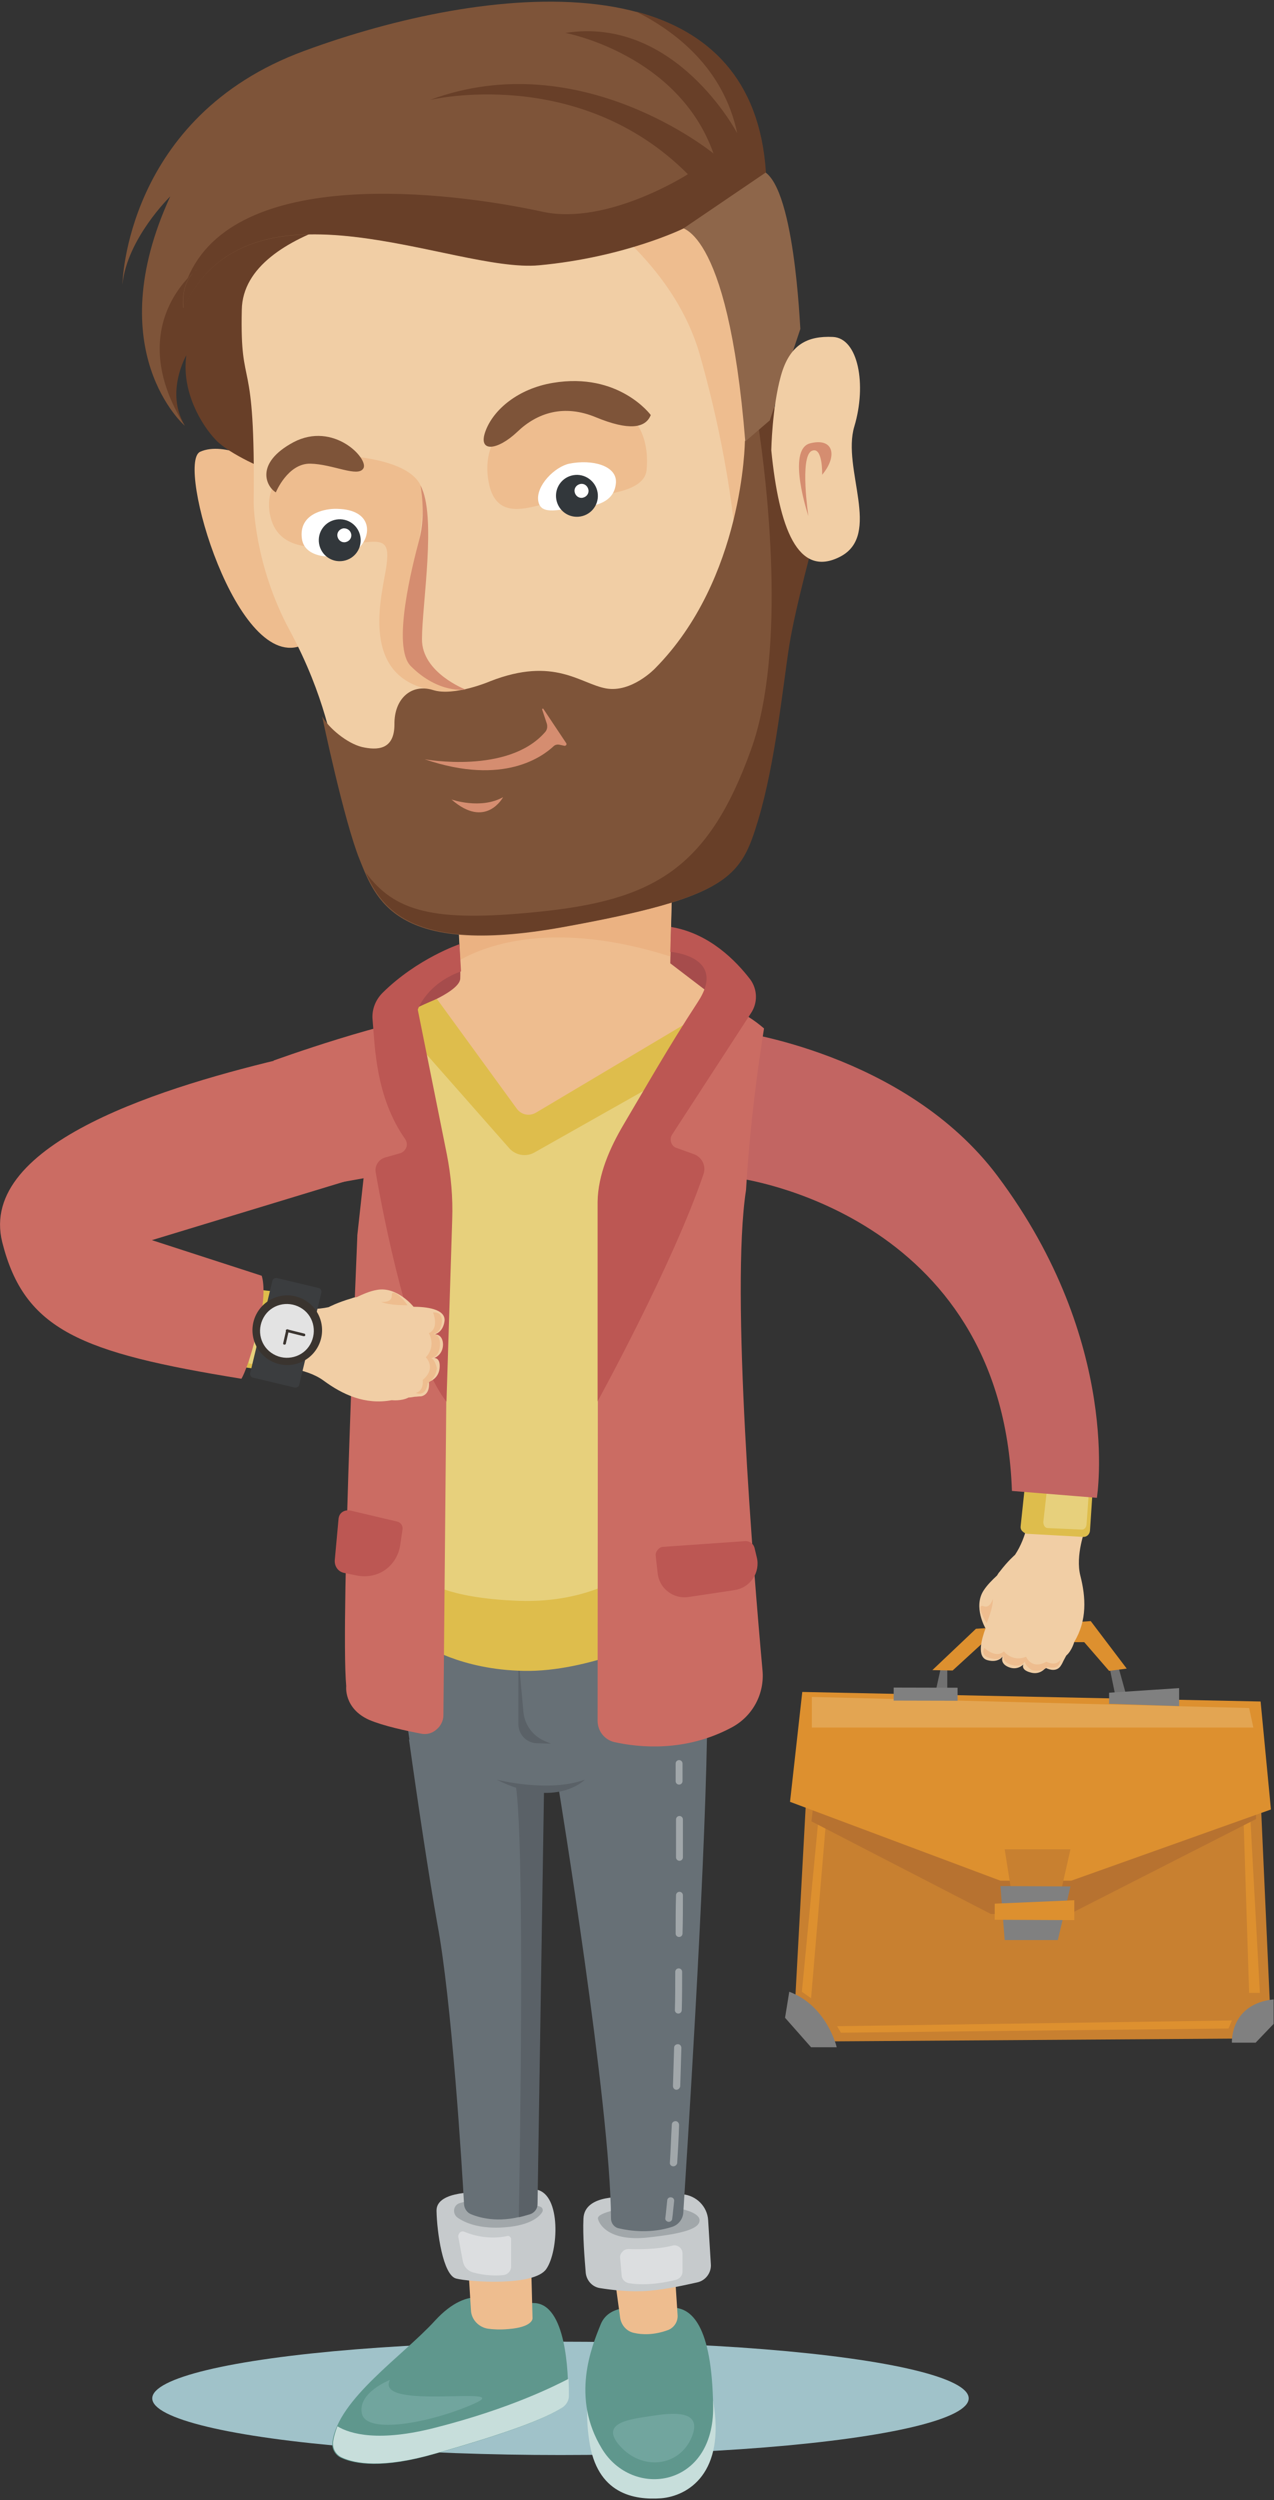 <?xml version="1.0" encoding="utf-8"?>
<!-- Generator: Adobe Illustrator 22.0.1, SVG Export Plug-In . SVG Version: 6.00 Build 0)  -->
<svg version="1.1" id="Слой_1" xmlns="http://www.w3.org/2000/svg" xmlns:xlink="http://www.w3.org/1999/xlink" x="0px" y="0px"
	 viewBox="0 0 333 653" style="enable-background:new 0 0 333 653;" xml:space="preserve">
<rect x="0" y="0" width="333" height="653" fill="#333333" stroke="none"/>
<style type="text/css">
	.st0{fill:#A0C2C9;}
	.st1{fill:#717171;}
	.st2{fill:#C88030;}
	.st3{fill:#808080;}
	.st4{fill:#DD902F;}
	.st5{fill:#B77230;}
	.st6{fill:#E3A552;}
	.st7{fill:#F1CEA5;}
	.st8{fill:#EEBD8F;}
	.st9{fill:#DEBD4C;}
	.st10{fill:#E7D07C;}
	.st11{fill:#C26562;}
	.st12{fill:#CB6C63;}
	.st13{fill:#C7DEDB;}
	.st14{fill:#5F978D;}
	.st15{fill:#71A59E;}
	.st16{fill:#C6CACC;}
	.st17{fill:#A1A7AA;}
	.st18{fill:#DCDEE0;}
	.st19{fill:#677076;}
	.st20{fill:#5A6167;}
	.st21{fill:#A64C4C;}
	.st22{fill:#EBB282;}
	.st23{fill:#BC5753;}
	.st24{fill:#683F28;}
	.st25{fill:#7E5439;}
	.st26{fill:#D58D70;}
	.st27{fill:#60544F;}
	.st28{fill:#8E664A;}
	.st29{fill:#FFFFFF;}
	.st30{fill:#32373B;}
	.st31{fill:#3B3D3F;}
	.st32{fill:#3A342F;}
	.st33{fill:#E3E3E3;}
</style>
<g>
	<ellipse class="st0" cx="146.5" cy="626.4" rx="106.7" ry="14.8"/>
	<g>
		<g>
			<g>
				<g>
					<polygon class="st1" points="294.5,443.2 291.6,443.2 289.9,434.9 292.2,434.9 					"/>
					<polygon class="st1" points="247.6,434.8 247.6,442 244.5,442 246.1,434.8 					"/>
					<polygon class="st2" points="329.4,467.4 332.1,527.3 327.3,532.4 212.5,533.2 207.6,527 211,464.3 					"/>
					<path class="st3" d="M332.9,522.2l0,6.4l-4.7,4.9l-6.2,0C322,533.5,321.4,523.4,332.9,522.2z"/>
					<path class="st3" d="M205.2,527l6.8,7.7l6.7,0c0,0-2.5-10.8-12.4-14.5L205.2,527z"/>
					<polygon class="st4" points="326.6,470.9 329.3,520.5 326.5,520.5 324.9,470.9 					"/>
					<polygon class="st4" points="216.2,472.3 212,521.9 209.6,520.2 214.2,472.3 					"/>
					<polygon class="st4" points="322,527.7 321.1,529.8 219.8,530.9 218.8,529.2 					"/>
					<polygon class="st5" points="328.3,470.9 328.3,475.1 279.6,499.9 259,499.9 212.1,475.7 212.9,468.6 					"/>
					<polygon class="st4" points="329.5,444.4 209.7,441.9 206.5,470.6 261.5,491.2 280,491.2 332.2,472.6 					"/>
					<polygon class="st6" points="326.5,446.1 327.6,451.2 212.2,451.2 212.2,443.2 					"/>
					<polygon class="st2" points="277.4,493.6 279.8,483 262.6,483 264.3,493.7 					"/>
					<polygon class="st3" points="276.5,506.7 279.8,492.7 261.5,492.6 262.6,506.7 					"/>
					<polygon class="st4" points="280.8,496.3 280.8,501.5 260,501.4 260,497.2 					"/>
					<polygon class="st3" points="308.2,445.6 308.2,440.9 289.9,442.1 289.9,445 					"/>
					
						<rect x="240.2" y="434.1" transform="matrix(2.478533e-03 -1 1 2.478533e-03 -201.112 683.282)" class="st3" width="3.4" height="16.7"/>
					<polygon class="st4" points="289.9,436.4 283.4,428.9 257.2,428.8 249,436.3 243.7,436.2 255.1,425.4 285.1,423.4 294.5,435.8 
											"/>
				</g>
				<g>
					<path class="st7" d="M267.5,434.7c0,0-1.5,1.7-3.9,0.7c-2.4-1-1.5-2.8-1.5-2.8s-1.1,1.8-4,1c-2.9-0.8-1.5-5.6-0.5-8.3
						c0,0-3.3-5.6-0.5-9.9c0.9-1.4,2.2-2.7,3.5-3.9c0.2-0.3,0.4-0.7,0.7-1c2.2-2.9,4-4.4,4-4.4c3.2-4.8,3.7-10.5,3.7-10.5l14.7,3.7
						c0,0-2.7,6.9-1.3,12.3c1.4,5.5,1.8,11.6-1.6,17.2c0,0-0.6,2.3-2.1,3.6c-0.2,0.4-0.5,0.9-0.7,1.3c-0.2,0.4-0.4,0.9-0.7,1.3
						c0,0-1,2.1-4,0.6c0,0-1.4,2-4,1.2C266.7,436.1,267.5,434.7,267.5,434.7z"/>
					<path class="st8" d="M257.3,430.4c0,0,3,2.9,5.1,0.9c0,0,2.2,2.9,5.8,1.4c0,0,1.4,3.5,5.3,1.3c0,0,2.3,1.3,3.6-0.4
						c0,0,0.2,2.7-3.3,1.8c0,0-1.5,1.4-4.1,0.8c0,0-1.8-1.1-1.8-2.3c0,0-0.8,1.8-3.6,0.9s-1.9-2.7-1.9-2.7s-0.7,1.8-3.5,1
						C256,432.4,257.3,430.4,257.3,430.4z"/>
					<path class="st8" d="M257.9,423.9c0,0,1.8-4.2,1.6-6.3c0,0-0.7,2.6-2.4,1.9C255.3,418.8,256.8,422.3,257.9,423.9z"/>
				</g>
			</g>
			<g>
				<g>
					<g>
						<path class="st9" d="M285.6,389.2l-0.7,10.6c-0.1,1-0.9,1.7-1.9,1.6l-14.4-0.8c-0.5,0-1-0.3-1.4-0.7s-0.5-0.9-0.4-1.5
							l1.2-11.3L285.6,389.2z"/>
						<path class="st10" d="M284.6,389.9l-0.6,8.3c-0.1,0.8-0.6,1.3-1.2,1.3l-9-0.4c-0.3,0-0.6-0.2-0.8-0.5
							c-0.2-0.3-0.3-0.7-0.3-1.1l1-8.8L284.6,389.9z"/>
					</g>
				</g>
				<path class="st11" d="M264.5,389.4l22.2,1.8c0,0,6.7-40.5-26-84.1c-24.2-32.2-68.8-37.8-68.8-37.8s-5.8,10.1-5.2,16.9
					c1.7,19.7,6.1,21.5,6.1,21.5S262,316.5,264.5,389.4z"/>
			</g>
		</g>
		<path class="st12" d="M71.5,277c0,0,30.3-11,45.4-12.3c0,31.4-1.5,39.4-1.5,39.4l-34.2,6.1L71.5,277z"/>
		<g>
			<path class="st13" d="M156.2,621.6c0,0-4.2,1.8-2.2,15.8c2,14,11.7,15.6,18.8,15.1c7.1-0.6,16.9-6.6,13.6-25.4L156.2,621.6z"/>
			<path class="st14" d="M168,603c0,0-8.6-1.9-11,4.1c-2.4,5.9-7.8,19.1,0.3,32.4c8,13.3,29.4,10.3,29.1-11
				c-0.3-21.3-5.7-25.8-10.7-25.8L168,603z"/>
			<path class="st8" d="M160.7,595.1l1.4,10.3c0.3,1.9,1.7,3.5,3.6,3.9c2.1,0.5,5.2,0.6,8.8-0.7c1.7-0.6,2.8-2.3,2.6-4.1l-0.7-10.7
				L160.7,595.1z"/>
			<path class="st15" d="M170.3,631c-5.2,0.8-13.9,1.6-8.2,7.9c5.7,6.3,14.9,5.4,18.4-1.7C183.9,630,177.7,629.8,170.3,631z"/>
		</g>
		<g>
			<path class="st16" d="M163.8,573.9c0,0-11.1-1.1-11.3,5.6c-0.2,4.4,0.3,10.4,0.6,14.1c0.2,2,1.7,3.7,3.7,4
				c3.1,0.5,8,1.1,12.9,0.7c4.7-0.4,9.4-1.5,12.6-2.2c2.2-0.5,3.7-2.6,3.5-4.8l-0.7-11.4c-0.2-3.6-3.1-6.5-6.7-6.8
				C173.5,572.7,167.1,572.5,163.8,573.9z"/>
			<path class="st17" d="M164.2,576.6c0,0-8.3,1.1-7.9,2.9c0.4,1.8,3.3,5.9,12.9,4.9c9.5-1,14.2-2.4,13.6-4.9
				C182,577,173.6,575.4,164.2,576.6z"/>
			<path class="st18" d="M162.1,589.8c-0.1-0.6,0.1-1.2,0.6-1.7c0.4-0.5,1-0.7,1.6-0.7c2.8,0.1,7.6,0.1,11.5-0.9
				c0.6-0.2,1.3,0,1.8,0.4c0.5,0.4,0.8,1,0.8,1.7v4.7c0,1-0.7,1.8-1.6,2.1c-2.6,0.7-7.9,1.7-12.5,0.9c-0.9-0.2-1.7-0.9-1.8-1.9
				L162.1,589.8z"/>
		</g>
		<g>
			<path class="st19" d="M166.8,458.6c-10.4,3.8-20.8,8.4-20.8,8.4s13.6,82.9,13.7,112.4c0,1.3,0.9,2.4,2.1,2.6
				c2.9,0.7,8.4,1.4,13.9-0.4c1.6-0.5,2.8-2,2.9-3.7c0.9-14.3,5.5-84.8,6.2-124.7C183.9,453.5,170.5,457.2,166.8,458.6z"/>
			<g>
				<path class="st17" d="M177.5,466.1c-0.5,0-0.9-0.4-0.9-0.9l0-4.6c0-0.5,0.4-0.9,0.9-0.9c0,0,0,0,0,0c0.5,0,0.9,0.4,0.9,0.9
					l0,4.6C178.4,465.7,178,466.1,177.5,466.1C177.5,466.1,177.5,466.1,177.5,466.1z"/>
				<path class="st17" d="M176,565.8C176,565.8,176,565.8,176,565.8c-0.6,0-1-0.5-0.9-1c0.2-3.1,0.3-6.5,0.5-9.9
					c0-0.5,0.4-0.9,1-0.9c0.5,0,0.9,0.5,0.9,1c-0.1,3.5-0.3,6.8-0.5,10C176.9,565.4,176.5,565.8,176,565.8z M176.8,545.8
					C176.8,545.8,176.8,545.8,176.8,545.8c-0.5,0-0.9-0.4-0.9-1c0.1-3.3,0.2-6.6,0.3-10c0-0.5,0.4-0.9,1-0.9c0.5,0,0.9,0.4,0.9,1
					c-0.1,3.4-0.2,6.7-0.3,10C177.7,545.4,177.3,545.8,176.8,545.8z M178.2,525c0,0.5-0.4,0.9-0.9,0.9c0,0,0,0,0,0
					c-0.5,0-0.9-0.4-0.9-0.9c0.1-3.3,0.1-6.7,0.1-10c0-0.5,0.4-0.9,0.9-0.9c0.5,0,0.9,0.4,0.9,0.9
					C178.3,518.3,178.3,521.6,178.2,525z M177.5,505.9C177.5,505.9,177.5,505.9,177.5,505.9c-0.5,0-0.9-0.4-0.9-0.9
					c0-3.4,0-6.8,0.1-10c0-0.5,0.4-0.9,0.9-0.9h0c0.5,0,0.9,0.4,0.9,0.9c0,3.2,0,6.6-0.1,10C178.4,505.5,178,505.9,177.5,505.9z
					 M177.6,486c-0.5,0-0.9-0.4-0.9-0.9v-0.2c0-3.5,0-6.8,0-9.7c0-0.5,0.4-0.9,0.9-0.9h0c0.5,0,0.9,0.4,0.9,0.9c0,2.9,0,6.2,0,9.7
					v0.2C178.5,485.6,178.1,486,177.6,486z"/>
				<path class="st17" d="M174.8,580.3c0,0-0.1,0-0.1,0c-0.5-0.1-0.9-0.5-0.8-1c0.2-1.4,0.3-2.9,0.5-4.6c0-0.5,0.5-0.9,1-0.8
					c0.5,0,0.9,0.5,0.8,1c-0.2,1.7-0.3,3.2-0.5,4.6C175.7,579.9,175.3,580.3,174.8,580.3z"/>
			</g>
		</g>
		<g>
			<g>
				<path class="st14" d="M139.5,601.5l-10.2-0.1c0,0-6.4-5.3-15.6,4.7c-8.5,9.3-25.2,20.4-26.8,31.6c-0.3,1.8,0.7,3.6,2.4,4.3
					c3.3,1.5,10.5,2.9,24.3-1.1c18.6-5.3,28.5-9,33.2-12c1-0.7,1.7-1.8,1.7-3C148.6,619.8,148,601.6,139.5,601.5z"/>
				<path class="st13" d="M114,634c-15,3.9-22.5,1.7-25.8-0.3c-0.5,1.3-0.9,2.6-1.1,3.9c-0.3,1.8,0.7,3.6,2.4,4.3
					c3.3,1.5,10.5,2.9,24.3-1.1c18.6-5.3,28.5-9,33.2-12c1-0.7,1.7-1.8,1.7-3c0-1.1,0-2.7-0.1-4.5C145.3,623,133.6,629,114,634z"/>
				<path class="st8" d="M122.4,592l0.7,11.4c0.1,2.4,2,4.4,4.4,4.8c1.4,0.2,3.2,0.3,5.4,0.1c6.3-0.5,6.3-2.7,6.3-2.8c0,0,0,0,0,0
					l-0.4-15.1L122.4,592z"/>
				<path class="st15" d="M101.9,621.6c0,0-8.5,3.3-7.3,8.8c1.2,5.5,18,2.4,29.3-2.6S97.8,629.8,101.9,621.6z"/>
			</g>
			<g>
				<path class="st16" d="M126,572.6c0,0-12-0.7-11.9,4.8c0.1,5.6,1.7,16.8,5.1,17.7s20.5,2.1,23.6-2.5c3.2-4.6,3.9-19.4-2.5-20.7
					C133.9,570.7,126,572.6,126,572.6z"/>
				<path class="st17" d="M120.2,575.4c-0.8,0.2-1.4,0.9-1.5,1.7c-0.1,0.8,0.2,1.6,0.9,2.1c2,1.4,5.5,2.8,11.1,2.6
					c7.4-0.3,10.1-2.6,11-4c0.2-0.3,0.2-0.6,0.1-0.9c-0.1-0.3-0.4-0.5-0.7-0.6C138.1,575.3,128.6,572.9,120.2,575.4z"/>
				<path class="st18" d="M119.8,584.3c-0.1-0.4,0.1-0.9,0.4-1.2c0.3-0.3,0.8-0.4,1.2-0.2c2.4,1,6.6,2.1,11.2,1.1
					c0.2-0.1,0.5,0,0.7,0.2c0.2,0.2,0.3,0.4,0.3,0.6v7.2c0,1.1-0.9,2.1-2,2.2c-1.8,0.2-4.7,0.2-8-0.7c-1.3-0.4-2.3-1.4-2.6-2.8
					L119.8,584.3z"/>
			</g>
			<g>
				<path class="st19" d="M123.7,458.2c-9.7-3.1-15-4.3-16.8-3.9c2.3,16.5,5.3,36.4,7.4,48.1c3.8,20.1,6.5,64.3,7,73.4
					c0.1,1.1,0.8,2.1,1.8,2.5c2.6,1.1,8.2,2.5,15.4-0.1c1.1-0.4,1.9-1.4,1.9-2.6l1.7-108.3C142.2,467.4,129.5,460,123.7,458.2z"/>
				<path class="st20" d="M135.6,579.1c1-0.2,1.9-0.5,3-0.8c1.1-0.4,1.9-1.4,1.9-2.6l1.7-108.6l-7.4-1
					C137.2,481.9,135.9,563.1,135.6,579.1z"/>
			</g>
		</g>
		<g>
			<path class="st19" d="M184,426.7h-80.8c0,0,1.6,12.3,3.8,27.5c7.6,6.4,19.9,13.5,37,13c22.1-0.7,34.4-8,40.9-14.1
				C185,440,184.8,430.2,184,426.7z"/>
			<path class="st20" d="M144,455.4l-3.7-0.1c-2.7-0.1-4.8-2.3-4.8-5v-17.6l1.3,14.3c0.3,3.6,2.6,6.6,6,7.9L144,455.4z"/>
			<path class="st20" d="M129.8,464.8c0,0,13.5,3.5,23.1,0C152.9,464.8,145.3,472.6,129.8,464.8z"/>
		</g>
		<path class="st21" d="M106.3,265.6c0,0,5.7-20.4,37-22c31.3-1.6,55.8,8,40.3,22.5L106.3,265.6z"/>
		<g>
			<path class="st9" d="M109.1,412.9l1.6,16.6c0,0,9.5,6.6,26.3,6.9c16.8,0.3,35.2-8.8,35.2-8.8l-3-19.5
				C169.2,408.1,116.8,413.5,109.1,412.9z"/>
			<path class="st10" d="M101.6,270.5l11.9-7.5l65.6-4l10.5,8.9L164,355.2l1.4,54.8c0,0-10.5,8.8-29.8,8.1
				c-19.4-0.7-24.4-5.4-24.4-5.4v-82.4L101.6,270.5z"/>
			<path class="st8" d="M175.9,219.6l-0.7,32l14.4,11l-3.2,9.6l-50.3,24.6l-32.3-31.7c0,0,16.3-5.3,16.5-9.5c0.2-4.2-1-23-1-23
				L175.9,219.6z"/>
			<path class="st22" d="M175.2,249.8l0.7-30.2l-56.5,13.1c0,0,0.7,11,0.9,18C127.2,246.8,144.9,240.2,175.2,249.8z"/>
			<path class="st9" d="M114.2,260.9l20.9,28.7c1.2,1.6,3.3,2,5,1l48.1-28.6l-3.5,13.6l-45,25.4c-2.1,1.2-4.8,0.8-6.5-1l-29.1-33
				C104.1,267,104,265,114.2,260.9z"/>
		</g>
		<g>
			<path class="st12" d="M184.9,263.6l-28.6,55.1l-0.1,130.7c0,2.7,1.8,5,4.4,5.6c6.3,1.4,18.4,2.7,30.6-3.8c5.5-2.9,8.7-8.8,8.1-15
				c-2.3-25.4-8.4-99.1-4.3-125.4c0,0,0,0,0,0c1-17.2,3.2-32.7,4.7-42.2C194.2,263.9,188.9,261.9,184.9,263.6z"/>
			<path class="st23" d="M173.4,404c-0.6,0-1.1,0.3-1.5,0.8c-0.4,0.5-0.6,1-0.5,1.6l0.5,4.5c0.2,1.9,1.2,3.7,2.7,4.8
				c1.5,1.2,3.5,1.7,5.4,1.4l12-1.8c2-0.3,3.7-1.4,4.8-3c1.1-1.6,1.5-3.7,1-5.6l-0.6-2.5c-0.3-1-1.2-1.7-2.3-1.7L173.4,404z"/>
			<path class="st23" d="M175.4,242.1l-0.2,6.5c0,0,15.1,1.1,7.2,13.1c-7.9,12.1-13.7,22.4-19.4,32c-3.6,6.1-6.7,13.1-6.8,20.2V366
				c0,0,19.7-35.8,27.7-59.4c0.7-2.1-0.4-4.3-2.4-5.1l-4.7-1.7c-0.7-0.2-1.2-0.8-1.4-1.5c-0.2-0.7-0.1-1.4,0.3-2l20.6-31.7
				c1.8-2.7,1.7-6.2-0.2-8.8C192.4,251,185.5,243.8,175.4,242.1z"/>
		</g>
		<g>
			<path class="st12" d="M106.8,265.6l-6.9,2c0,0-0.2,0.2-0.5,0.4c-1,9.2-4.4,40-6,54.6c0.1-0.3-4.5,100.2-2.9,117.8
				c0,0-0.7,5.8,6,8.8c3.8,1.6,9.4,2.8,13.6,3.6c1.4,0.3,2.9-0.1,4-1.1c1.1-0.9,1.8-2.3,1.8-3.7l1.1-119.9L106.8,265.6z"/>
			<path class="st23" d="M88.5,396.6c0.1-0.7,0.4-1.3,1-1.7c0.6-0.4,1.3-0.5,2-0.4l12.3,2.9c0.9,0.2,1.6,1.1,1.4,2.1l-0.6,4.1
				c-0.4,2.6-1.8,4.9-3.9,6.4c-2.1,1.5-4.8,2-7.4,1.5l-3.4-0.7c-1.5-0.3-2.5-1.7-2.4-3.3L88.5,396.6z"/>
			<path class="st23" d="M120.1,246.6c0,0-11,3.7-20.1,12.7c-1.9,1.9-2.9,4.5-2.6,7.2c0.6,6.6,0.7,19.9,8.5,31
				c0.4,0.6,0.6,1.4,0.3,2.2c-0.3,0.7-0.9,1.3-1.6,1.5l-3.9,1.1c-1.7,0.5-2.8,2.1-2.5,3.9c1.9,10.9,8.9,47.7,18.5,59.9l1.5-47.6
				c0.2-5.7-0.3-11.4-1.4-17l-7.6-37.8c0,0,2.2-6.7,11.3-10L120.1,246.6z"/>
		</g>
		<g>
			<path class="st8" d="M69,121.2c0,0-10.3-6.1-16.7-3.2c-6.4,3,9.7,58.4,27,50.4C96.7,160.4,69,121.2,69,121.2z"/>
			<path class="st24" d="M87.2,57.3l-17,65.6c0,0-10.1-4.1-13.8-8c-3.7-3.9-9-12.5-7.7-22.1c0,0-5.6,9.7-0.4,18.3
				C48.3,111.2,17.6,67.9,87.2,57.3z"/>
			<path class="st7" d="M110.7,53.5c0,0-47.1,4.8-47.5,27.4c-0.5,22.6,3.6,9.5,3.1,50.4c0,0,0.1,16.2,9.5,33.5
				c9.3,17.3,10.9,29.8,12.7,35.9c1.8,6.1,13.1,36.9,48.7,29.4c35.7-7.5,51.8-14.5,59.5-57.8c7.7-43.3,10.7-31.2,8.9-45.5
				c-1.8-14.3-10.2-68.6-22.4-75.4C170.9,44.3,110.7,53.5,110.7,53.5z"/>
			<path class="st8" d="M183.1,51.2c-5.6-3.2-21.3-2.9-36.6-1.8c10.4,6.4,30.1,21.1,36.4,43.2c9.2,32.2,18.6,86.8-2.1,118.7
				c7.5-8.1,12.5-20.1,15.9-39.1c7.7-43.3,10.7-31.2,8.9-45.5C203.8,112.3,195.3,58.1,183.1,51.2z"/>
			<path class="st8" d="M121.8,180.6c0,0-14.5-4.5-15.2-11.7c-0.7-7.2,4.8-34.2,3.9-40.3c-0.9-6.1-10.2-9-21.7-9.7
				c-11.5-0.6-20.5,6.1-18.1,16.1c2.4,10,14.3,8.1,22,7s9.5-1.1,8.1,7.1C99.4,157.4,92.7,182.6,121.8,180.6z"/>
			<path class="st8" d="M135.9,108.1c0,0-10.5,5.2-8.2,17.7c2.3,12.5,13.7,4.9,22,4.2c8.3-0.6,18.7-1.5,19.3-7.2
				c0.6-5.7-0.6-16.4-12.8-17.5C144,104.2,139.4,105.6,135.9,108.1z"/>
			<g>
				<path class="st25" d="M194.7,115.2c0,0-0.3,36-23.5,59.4c0,0-6.1,6.4-12.8,5.2c-6.7-1.2-13.5-8.4-30.2-1.9c0,0-9.5,4.1-15.1,2.3
					c-5.6-1.7-10.1,2.3-10,9c0,6.7-4.5,6.8-8.5,5.9c-4-1-8.7-5-10.4-8c0,0,5.7,27.3,9.8,37.4c4.1,10.1,9.1,25.6,52.9,17.7
					c43.8-7.9,46.6-13.1,51.1-28c4.5-15,6.5-35.4,8.1-45.5c1.6-10.1,6.8-28.9,6.8-28.9s-10.3-21.9-10.7-33.8L194.7,115.2z"/>
				<path class="st24" d="M202.4,106l-4.2,5.1c2.1,13.8,7.6,58.4-1.9,84.7c-11.3,31.4-25.7,39.4-56.1,42.4
					c-26.9,2.7-37-0.1-44.6-10.3c4.3,9.7,12.5,21.2,51.5,14.2c43.8-7.9,46.6-13.1,51.1-28c4.5-15,6.5-35.4,8.1-45.5
					c1.6-10.1,6.8-28.9,6.8-28.9S202.8,117.9,202.4,106z"/>
			</g>
			<path class="st25" d="M72.1,128.6c0,0,3.1-7.6,9-7.5c5.9,0.1,12.5,3.7,13.9,1.2c1.4-2.5-7.8-12.3-18.3-6.8
				C66.5,121,69.6,127.1,72.1,128.6z"/>
			<path class="st25" d="M144.5,100c-9,1.5-15.5,6.9-17.6,12.6c-2.1,5.7,3.1,5.1,8.3,0.2c5.2-5,12.2-7.3,20.6-3.8
				c8.5,3.5,12.9,2.9,14.3-0.6C170.1,108.4,161.8,97.1,144.5,100z"/>
			<path class="st26" d="M109.9,126.8c0,0,1.5,7.4-0.3,14.1c-1.8,6.7-7.3,28.1-2.2,33.1c7.3,7.3,14.3,6.1,14.3,6.1
				s-11.5-4.4-11.4-13.2C110.3,158,114.2,134.5,109.9,126.8z"/>
			<path class="st27" d="M50.8,71.5c0.2-0.1,0.3-0.3,0.4-0.4l-0.5-0.6c-0.2,0.1-0.3,0.3-0.5,0.4L50.8,71.5z"/>
			<g>
				<path class="st28" d="M198.8,44.4l-21.6,14.9c0,0,13-1.5,17.6,56l6.4-5.5l8-23.9C209.1,85.9,207.7,46.8,198.8,44.4z"/>
				<path class="st25" d="M200.1,45.1l-21.5,14.6c0,0-15.2,7.5-37.7,9.6c-22.5,2.1-75.8-25.7-93,11.2c0,0-1-6.8,3.5-10
					c0,0-19.5,14.5-3.1,40.7c0,0-22.4-19.4-3.8-59.9c0,0-11.3,11-12.5,23c0,0,0.7-43.8,47.5-61C126.4-4,196.6-12.4,200.1,45.1z"/>
				<path class="st24" d="M166.2,3c10.4,5.2,22.9,14.8,26.5,31.8c0,0-16.1-30.7-44.9-26.2c0,0,29.5,5.5,38.7,31.5
					c0,0-34.8-28.6-74.1-14c0,0,38.8-9.3,67.4,19.4c0,0-21,13.5-38,9.8C117.4,50,61.2,43.1,49,72.8c0.6-0.7,1.2-1.2,1.6-1.6
					c0.1-0.1,0.3-0.3,0.4-0.4c0.3-0.3,0.5-0.4,0.5-0.4c-0.2,0.1-0.3,0.3-0.5,0.4c-0.1,0.1-0.3,0.2-0.4,0.4c-3.5,3.4-2.6,9.2-2.6,9.2
					c17.2-36.9,70.5-9,93-11.2c22.5-2.1,37.7-9.6,37.7-9.6l21.5-14.6C198.6,20.5,185,8,166.2,3z"/>
			</g>
			<g>
				<path class="st29" d="M148.8,121.1c-3.8,0.8-8.8,5.8-8.1,9.8c0.7,4,5.9,1.9,11.2,1.6c5.3-0.4,8.8-2.1,9.1-6.5
					C161.2,121.6,154.8,119.9,148.8,121.1z"/>
				<g>
					<path class="st30" d="M156.2,128.6c0.5,3-1.5,5.8-4.5,6.3c-3,0.5-5.8-1.5-6.3-4.5c-0.5-3,1.5-5.8,4.5-6.3
						C152.8,123.6,155.7,125.6,156.2,128.6z"/>
					<path class="st29" d="M153.8,127.9c0.2,1-0.5,1.9-1.5,2.1c-1,0.2-1.9-0.5-2.1-1.5c-0.2-1,0.5-1.9,1.5-2.1
						C152.7,126.2,153.6,126.9,153.8,127.9z"/>
				</g>
			</g>
			<g>
				<path class="st29" d="M87.3,132.9c-2.8,0.1-9.2,1.4-8.4,7.7c0.7,6.3,11.7,5.6,15.1,2.3C97.3,139.5,97.2,132.7,87.3,132.9z"/>
				<g>
					<path class="st30" d="M94.2,140.2c0.5,3-1.5,5.8-4.5,6.3c-3,0.5-5.8-1.5-6.3-4.5c-0.5-3,1.5-5.8,4.5-6.3
						C90.9,135.2,93.7,137.2,94.2,140.2z"/>
					<path class="st29" d="M91.8,139.5c0.2,1-0.5,1.9-1.5,2.1c-1,0.2-1.9-0.5-2.1-1.5c-0.2-1,0.5-1.9,1.5-2.1
						C90.7,137.9,91.6,138.5,91.8,139.5z"/>
				</g>
			</g>
			<g>
				<path class="st7" d="M201.6,117.6c0,0,0.2-11.1,2.5-19.4c2.3-8.3,7-10.5,13.6-10.2c6.6,0.3,8.9,12.4,5.6,23.4
					c-3.3,11,7.3,28.3-3.7,34C208.5,151.1,203.6,137.8,201.6,117.6z"/>
				<path class="st26" d="M211.3,134.8c0,0-5.8-17.3,0.4-19c6.2-1.6,7.3,3.3,3.2,8.2c0,0,0.2-7.7-2.8-6.2
					C209,119.5,211.3,134.8,211.3,134.8z"/>
			</g>
			<g>
				<path class="st26" d="M111,198.3c0,0,21.7,4,31.4-7c0.6-0.6,0.8-1.5,0.5-2.4l-1.2-3.6c0-0.1,0-0.1,0.1-0.2s0.1,0,0.2,0l6,9
					c0.1,0.1,0.1,0.3,0,0.5c-0.1,0.1-0.3,0.2-0.4,0.2l-1.4-0.3c-0.5-0.1-1.1,0-1.5,0.4C142,197.4,131.8,205.4,111,198.3z"/>
				<path class="st26" d="M118,208.8c0,0,7.6,2.7,13.5-0.6C131.5,208.2,127,216.7,118,208.8z"/>
			</g>
		</g>
		<g>
			<g>
				<g>
					<path class="st7" d="M113.5,354.7c0,0,2.3-0.8,2.3-3.6c-0.1-2.8-2.2-2.6-2.2-2.6s2.2-0.4,2.6-3.5c0.3-3.2-5-3.7-8.1-3.7
						c0,0-4.3-5.4-9.6-4.4c-1.8,0.3-3.6,1.1-5.3,1.9c-0.4,0-0.8,0.1-1.3,0.3c-3.8,1.1-6,2.3-6,2.3c-6,1.3-11.9-0.4-11.9-0.4
						L71.8,357c0,0,7.9,0,12.8,3.6c4.9,3.6,10.8,6.4,17.8,5.1c0,0,2.5,0.3,4.4-0.7c0.5,0,1-0.1,1.6-0.2c0.5,0,1-0.1,1.6-0.1
						c0,0,2.5-0.2,2.1-3.8c0,0,2.5-0.7,2.8-3.5C115.2,354.5,113.5,354.7,113.5,354.7z"/>
					<path class="st8" d="M113.2,342.8c0,0,1.7,4.1-1.1,5.4c0,0,2,3.3-0.8,6.3c0,0,2.9,2.8-0.8,5.9c0,0,0.4,2.8-1.8,3.4
						c0,0,2.6,1.3,3.1-2.6c0,0,2-0.9,2.4-3.8c0,0-0.4-2.2-1.5-2.7c0,0,2.1-0.1,2.3-3.3c0.2-3.2-1.9-3-1.9-3s2.1,0,2.4-3.1
						C115.7,342.3,113.2,342.8,113.2,342.8z"/>
					<path class="st8" d="M106.5,340.9c0,0-4.9,0.1-6.9-0.9c0,0,2.9,0.4,2.8-1.7C102.4,336.3,105.4,339.1,106.5,340.9z"/>
				</g>
				<g>
					<path class="st9" d="M63.9,357.1l12.2,1.8c1.1,0.2,2.1-0.6,2.3-1.7l2.7-16.5c0.1-0.6-0.1-1.2-0.4-1.7c-0.4-0.5-0.9-0.8-1.5-0.9
						l-13.1-1.4L63.9,357.1z"/>
					<path class="st10" d="M65,356.1l9.5,1.4c0.9,0.1,1.7-0.3,1.8-1l1.8-10.3c0.1-0.4-0.1-0.8-0.4-1.1c-0.3-0.3-0.7-0.5-1.2-0.6
						l-10.2-1.1L65,356.1z"/>
				</g>
			</g>
			<path class="st12" d="M98.2,275.7c0,0,0.7-5-22.6,0.4c-31.3,7.3-81.6,22.2-75,48.4c5.8,22.9,20.5,28.8,62.5,35.6
				c0,0,1.9-2.8,4.7-14.8c2-8.6,0.6-12.1,0.6-12.1l-28.7-9.3l57.6-17.5C97.3,306.3,99.2,297,98.2,275.7z"/>
		</g>
		<g>
			<path class="st31" d="M66.1,359.8l10.9,2.6c0.5,0.1,1.1-0.2,1.2-0.7l5.8-24.1c0.1-0.5-0.2-1.1-0.7-1.2l-10.9-2.6
				c-0.5-0.1-1.1,0.2-1.2,0.7l-5.8,24.1C65.3,359.2,65.6,359.7,66.1,359.8z"/>
			<g>
				<g>
					
						<ellipse transform="matrix(0.965 -0.261 0.261 0.965 -88.012 31.562)" class="st32" cx="75" cy="347.6" rx="9.1" ry="9.1"/>
					<path class="st33" d="M71.5,353.7c-3.4-1.9-4.5-6.2-2.6-9.6c1.9-3.4,6.2-4.5,9.6-2.6c3.4,1.9,4.5,6.2,2.6,9.6
						C79.2,354.5,74.8,355.6,71.5,353.7z"/>
				</g>
				<g>
					<path class="st32" d="M75,347.9c-0.2,0-0.3-0.2-0.3-0.4c0-0.2,0.2-0.3,0.4-0.3l4.4,1.1c0.2,0,0.3,0.2,0.3,0.4
						c0,0.2-0.2,0.3-0.4,0.3L75,347.9z"/>
					<path class="st32" d="M74.8,347.4c0-0.1,0.2-0.2,0.4-0.2c0.2,0,0.3,0.2,0.3,0.3l-0.8,3.5c0,0.1-0.2,0.2-0.4,0.2
						c-0.2,0-0.3-0.2-0.3-0.3L74.8,347.4z"/>
				</g>
			</g>
		</g>
	</g>
</g>
</svg>
